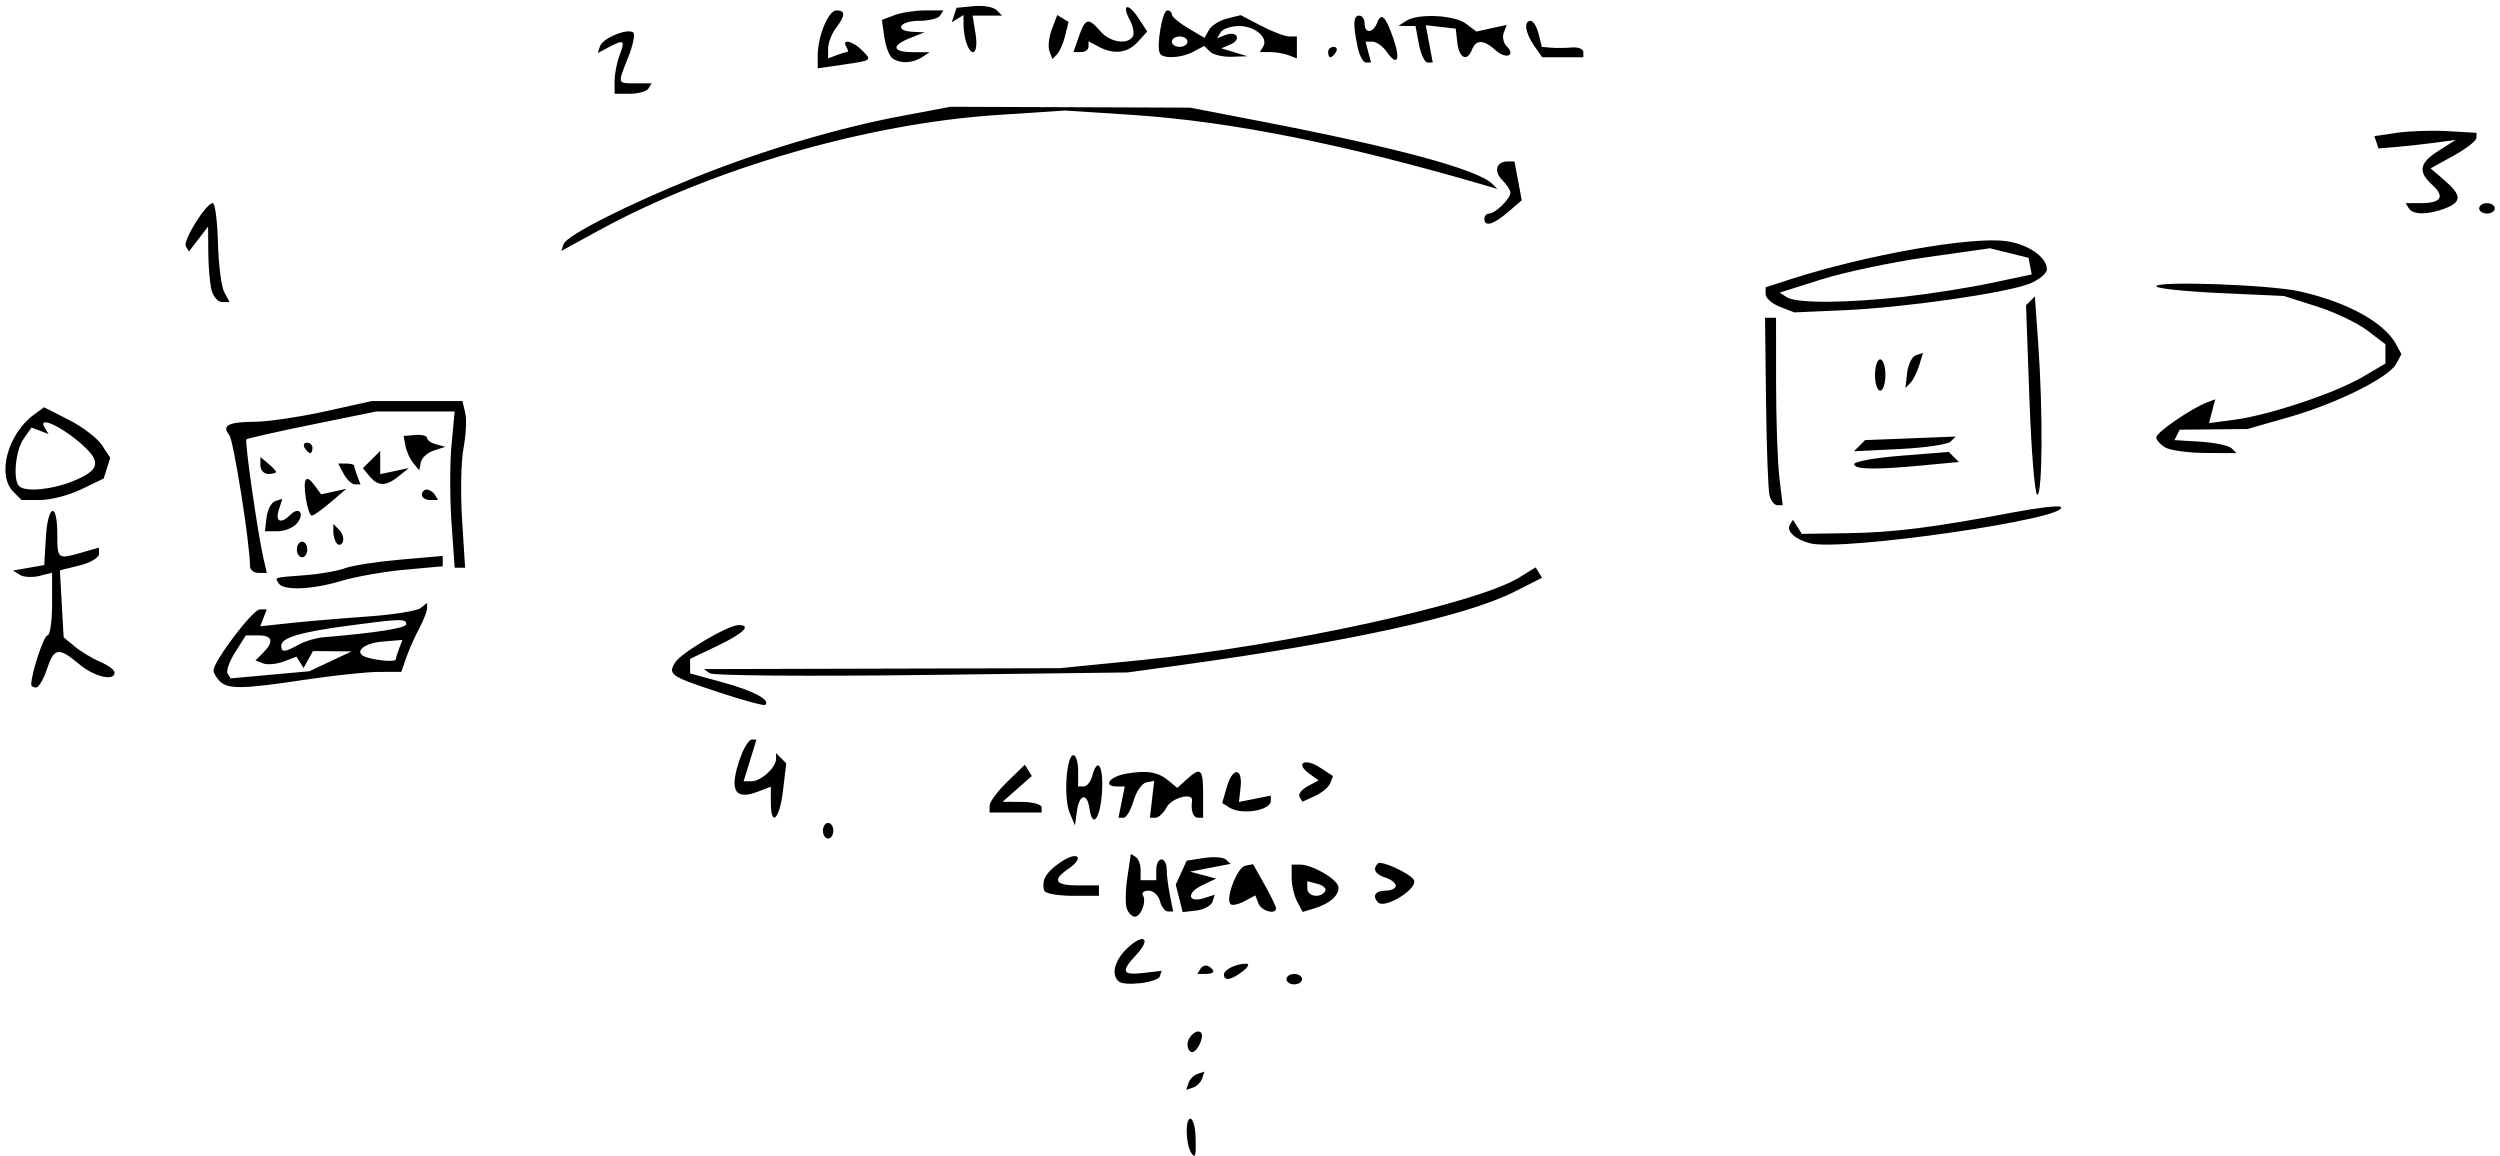 <?xml version="1.0" encoding="UTF-8" standalone="no"?>
<svg
   xmlns:dc="http://purl.org/dc/elements/1.1/"
   xmlns:cc="http://creativecommons.org/ns#"
   xmlns:rdf="http://www.w3.org/1999/02/22-rdf-syntax-ns#"
   xmlns:svg="http://www.w3.org/2000/svg"
   xmlns="http://www.w3.org/2000/svg"
   xmlns:sodipodi="http://sodipodi.sourceforge.net/DTD/sodipodi-0.dtd"
   xmlns:inkscape="http://www.inkscape.org/namespaces/inkscape"
   inkscape:version="1.0 (4035a4f, 2020-05-01)"
   sodipodi:docname="request-and-response.svg"
   viewBox="0 0 640 296"
   height="296"
   width="640"
   id="svg10"
   version="1.1">
  <defs
     id="defs14" />
  <sodipodi:namedview
     inkscape:current-layer="g18"
     inkscape:window-maximized="0"
     inkscape:window-y="23"
     inkscape:window-x="0"
     inkscape:cy="164.97024"
     inkscape:cx="392.51354"
     inkscape:zoom="1.0503053"
     showgrid="false"
     id="namedview12"
     inkscape:window-height="791"
     inkscape:window-width="1155"
     inkscape:pageshadow="2"
     inkscape:pageopacity="0"
     guidetolerance="10"
     gridtolerance="10"
     objecttolerance="10"
     borderopacity="1"
     bordercolor="#666666"
     pagecolor="#ffffff" />
  <g
     id="g18"
     inkscape:label="Image"
     inkscape:groupmode="layer">
    <path
       id="path28"
       d="m 304.879,295 c -1.294,-2.118 -1.484,-8.229 -0.268,-8.605 0.703,-0.217 1.357,1.855 1.452,4.605 0.175,5.037 -0.062,5.836 -1.184,4 z M 304.25,277.25 c 0.321,-0.963 1.371,-2.013 2.333,-2.333 l 1.75,-0.583 -0.583,1.75 c -0.321,0.963 -1.371,2.013 -2.333,2.333 L 303.667,279 Z M 304,267.412 c 0,-2.002 2.394,-4.129 3.453,-3.07 0.93,0.93 -0.911,4.991 -2.263,4.991 -0.655,0 -1.191,-0.865 -1.191,-1.921 z m -17.714,-16.237 c -1.883,-1.883 -0.891,-5.434 2.376,-8.503 4.19,-3.936 6.14,-2.406 2.233,1.753 -4.023,4.282 -3.635,5.287 1.795,4.653 l 4.689,-0.547 -0.459,1.402 c -0.535,1.632 -9.229,2.648 -10.634,1.243 z m 43.048,-0.508 c 0,-0.733 0.9,-1.333 2,-1.333 1.1,0 2,0.6 2,1.333 0,0.733 -0.9,1.333 -2,1.333 -1.1,0 -2,-0.6 -2,-1.333 z m -16,-1.191 c 0,-1.282 3.243,-2.836 5.776,-2.767 0.857,0.023 0.393,0.923 -1.031,2 -2.938,2.222 -4.745,2.514 -4.745,0.767 z m -5.987,-1.498 c 0.461,-0.745 1.396,-1.01 2.079,-0.588 1.849,1.143 1.505,1.943 -0.838,1.943 h -2.079 z m -18.871,-15.328 c -0.426,-1.109 -0.368,-4.721 0.127,-8.026 l 0.901,-6.009 1.248,0.771 c 0.686,0.424 1.248,1.936 1.248,3.359 v 2.588 h 2 2 v -2.667 c 0,-1.467 0.6,-2.667 1.333,-2.667 0.733,0 1.333,1.125 1.333,2.5 0,1.375 0.375,4.375 0.833,6.667 l 0.833,4.167 h -1.345 c -0.739,0 -1.658,-1.2 -2.042,-2.667 C 296.564,229.2 295.258,228 294.046,228 c -1.212,0 -1.866,0.546 -1.454,1.213 0.977,1.58 -0.522,5.454 -2.11,5.454 -0.678,0 -1.581,-0.907 -2.006,-2.016 z m 13.401,-2.665 -0.882,-3.516 1.398,-3.068 1.398,-3.068 4.438,-0.69 c 2.441,-0.38 4.966,-0.197 5.612,0.407 l 1.174,1.097 -5.174,1.001 -5.174,1.001 3.333,0.888 3.333,0.888 -3.625,1.732 c -4.08,1.949 -3.626,4.585 0.561,3.256 l 2.712,-0.861 -0.594,1.807 c -0.327,0.994 -2.177,1.994 -4.111,2.224 l -3.517,0.417 z m 20.285,1.29 -0.79,-2.058 -2.801,1.499 c -1.54,0.824 -3.139,1.161 -3.553,0.747 -1.373,-1.373 1.708,-9.439 3.756,-9.834 l 2.015,-0.388 2.938,5.227 c 1.616,2.875 2.938,5.595 2.938,6.046 0,1.743 -3.757,0.709 -4.504,-1.239 z m 9.919,-0.457 c -0.778,-1.454 -1.415,-4.183 -1.415,-6.064 v -3.421 h 2.066 c 3.322,0 9.934,3.908 9.934,5.871 0,2.175 -2.309,4.156 -6.252,5.363 l -2.919,0.894 z m 7.158,-2.667 c 0.402,-0.65 -0.463,-1.494 -1.921,-1.875 l -2.652,-0.693 v 1.875 c 0,2.06 3.409,2.577 4.573,0.693 z m 13.557,2.868 C 351.192,229.414 352.068,228 354.667,228 c 1.467,0 2.667,-0.56 2.667,-1.243 0,-0.684 -1.2,-1.624 -2.667,-2.09 -2.643,-0.839 -3.36,-2.196 -1.92,-3.636 0.829,-0.829 8.154,2.523 9.195,4.209 1.301,2.105 -7.352,7.573 -9.145,5.78 z m -85.389,-2.899 c -0.412,-0.667 -0.397,-2.131 0.033,-3.253 1.008,-2.626 7.186,-6.695 8.341,-5.494 0.486,0.505 -0.466,1.827 -2.116,2.936 -4.417,2.97 -3.674,4.358 2.333,4.358 h 5.333 V 228 v 1.333 h -6.588 c -3.623,0 -6.925,-0.546 -7.338,-1.213 z m -56.741,-15.454 c 0,-1.1 0.6,-2 1.333,-2 0.733,0 1.333,0.9 1.333,2 0,1.1 -0.6,2 -1.333,2 -0.733,0 -1.333,-0.9 -1.333,-2 z M 273.807,208 c -1.558,-3.779 -0.816,-14.667 1,-14.667 0.656,0 1.193,1.8 1.193,4 v 4 h 1.458 c 0.802,0 1.772,-1.2 2.156,-2.667 1.338,-5.115 2.897,-2.616 2.504,4.011 -0.409,6.882 -2.455,9.637 -3.21,4.322 -0.593,-4.175 -2.628,-3.755 -3.228,0.667 l -0.498,3.667 z m -76.474,-2.634 v -3.967 l -3.445,1.31 c -5.958,2.265 -7.316,-0.57 -4.287,-8.948 0.881,-2.435 2.151,-4.428 2.822,-4.428 h 1.221 l -0.909,3 c -0.5,1.65 -1.24,4.05 -1.644,5.333 L 190.356,200 h 2.06 c 2.399,0 6.251,-3.51 6.251,-5.695 V 192.8 l 1.305,1.305 1.305,1.305 -0.824,6.961 c -0.881,7.443 -3.12,9.591 -3.12,2.994 z m 89.8,-0.033 0.8,-4 h -1.967 c -3.773,0 -1.933,-2.552 2.367,-3.281 5.381,-0.913 8.116,-0.446 10.891,1.857 l 2.16,1.792 2.413,-2.184 C 307.417,196.241 308,196.771 308,203.333 v 6 h -1.333 c -1.227,0 -1.877,-1.889 -1.491,-4.333 0.352,-2.229 -5.182,-0.812 -6.509,1.667 -0.785,1.467 -2.072,2.667 -2.859,2.667 h -1.432 l 0.55,-4.714 0.55,-4.714 -2.024,0.39 c -1.113,0.214 -2.582,2.336 -3.264,4.714 -0.682,2.378 -1.828,4.324 -2.547,4.324 h -1.307 z m -33.8,0.928 c 0,-0.956 2.032,-3.708 4.516,-6.116 l 4.516,-4.377 0.894,1.447 0.894,1.447 -3.744,3.294 -3.744,3.294 5,0.042 c 2.75,0.023 5,0.642 5,1.375 V 208 H 260 253.333 Z m 61.441,0.5 -1.893,-1.198 1.226,-4.215 c 1.474,-5.068 4.063,-4.844 3.476,0.302 l -0.416,3.65 4.083,-0.817 4.083,-0.817 v 1.344 c 0,2.473 -7.463,3.71 -10.559,1.75 z m 17.903,-2.745 c -0.413,-0.669 0.515,-1.894 2.062,-2.722 l 2.814,-1.506 -2.441,-1.785 c -3.637,-2.66 -1.065,-4.049 2.803,-1.514 l 3.332,2.183 -0.697,1.817 c -0.383,0.999 -2.143,2.475 -3.91,3.28 l -3.212,1.464 z M 184.284,177.316 c -12.68,-4.173 -13.358,-4.63 -11.457,-7.713 1.514,-2.455 13.452,-9.521 16.173,-9.572 3.552,-0.066 1.36,2.11 -5.338,5.302 l -6.995,3.333 v 1.864 1.864 l 8.441,2.311 c 7.749,2.121 12.239,4.511 10.803,5.749 -0.318,0.274 -5.55,-1.138 -11.627,-3.138 z M 8,175.257 c 0,-2.877 3.208,-12.59 4.158,-12.59 0.646,0 1.175,-3.611 1.175,-8.025 v -8.025 l -3.258,0.818 c -1.792,0.45 -4.042,0.324 -5,-0.28 l -1.742,-1.097 4,-0.702 4,-0.702 0.403,-6.993 c 0.492,-8.532 2.93,-9.358 2.93,-0.993 0,6.542 0.036,6.568 6.342,4.76 l 4.325,-1.24 v 1.672 c 0,0.919 -2.25,2.229 -5,2.911 l -5,1.239 0.48,8.568 0.48,8.568 2.853,2.366 c 1.569,1.301 4.503,3.067 6.52,3.923 2.017,0.857 3.667,2.085 3.667,2.729 0,2.336 -5.22,1.095 -9.09,-2.162 C 15.006,165.593 13.832,165.783 12,171.333 11.153,173.9 9.906,176 9.23,176 8.553,176 8,175.666 8,175.257 Z M 56.267,174.4 c -0.88,-0.88 -1.6,-2.131 -1.6,-2.781 0,-2.326 10.037,-15.588 11.809,-15.603 L 68.285,156 l -0.832,2.167 -0.832,2.167 7.689,-0.829 C 78.54,159.049 87.4,158.297 94,157.834 c 6.6,-0.463 12.75,-1.438 13.667,-2.168 l 1.667,-1.326 v 1.389 c 0,0.764 -0.912,3.087 -2.027,5.163 -1.115,2.076 -2.6,5.425 -3.3,7.441 L 102.733,172 l -5.7,0.008 c -3.135,0.004 -11.647,0.904 -18.917,2 -15.991,2.41 -19.764,2.478 -21.85,0.392 z M 84.59,169.303 90,166.764 l -4.934,-0.049 -4.934,-0.049 -1.215,2.171 -1.215,2.171 -0.898,-1.454 -0.898,-1.454 -3.275,1.245 c -1.801,0.685 -4.164,0.904 -5.252,0.486 l -1.977,-0.759 1.966,-1.966 c 2.857,-2.857 2.415,-4.442 -1.237,-4.442 h -3.202 l -2.707,4.275 c -1.489,2.351 -2.366,4.826 -1.949,5.501 l 0.758,1.226 10.074,-0.913 10.074,-0.913 z m 16.743,-0.527 c 0,-0.307 0.38,-1.548 0.844,-2.758 l 0.844,-2.2 -5.075,0.424 c -5.377,0.45 -7.736,3.108 -3.688,4.158 3.288,0.852 7.074,1.053 7.074,0.376 z m -24.912,-3.728 c 1.602,-0.891 4.412,-1.744 6.246,-1.896 C 96.045,162.041 104,160.798 104,159.817 c 0,-1.485 -1.317,-1.453 -14.788,0.351 C 76.761,161.836 72,163.255 72,165.3 c 0,1.772 0.868,1.723 4.421,-0.253 z m 105.336,7.326 -1.576,-1.086 45.576,-0.117 45.576,-0.117 21.333,-2.125 c 36.155,-3.602 85.404,-14.379 96.2,-21.052 l 4.255,-2.63 0.822,1.329 0.822,1.329 -6.936,3.515 c -12.478,6.323 -41.907,12.817 -85.163,18.793 l -14,1.934 L 236,172.803 c -28.967,0.361 -53.376,0.168 -54.243,-0.429 z M 71.333,149.333 c -0.994,-1.608 -1.513,-1.45 6.845,-2.09 3.764,-0.288 8.324,-1.087 10.133,-1.775 1.809,-0.688 8.179,-1.677 14.155,-2.198 l 10.867,-0.948 v 1.322 1.322 l -9.667,0.878 c -5.317,0.483 -12.612,1.766 -16.212,2.851 -7.553,2.276 -14.929,2.568 -16.121,0.639 z M 64,144.915 c 0,-5.678 -4.203,-32.219 -5.314,-33.558 -2.01,-2.422 -0.211,-3.354 6.536,-3.386 3.361,-0.016 11.481,-1.216 18.044,-2.667 l 11.932,-2.638 h 11.59 11.59 l 0.723,3 c 0.397,1.65 0.202,5.7 -0.435,9 -0.637,3.3 -0.806,11.55 -0.377,18.333 l 0.78,12.333 h -1.336 -1.336 l -0.806,-11.423 c -0.443,-6.283 -0.446,-15.283 -0.005,-20 l 0.801,-8.577 H 106.376 96.367 l -16.416,3.343 c -9.029,1.839 -16.621,3.549 -16.873,3.801 -0.484,0.484 2.933,24.292 4.381,30.523 l 0.852,3.667 H 66.155 C 64.97,146.667 64,145.879 64,144.915 Z m 12,-4.249 c 0,-1.1 0.6,-2 1.333,-2 0.733,0 1.333,0.9 1.333,2 0,1.1 -0.6,2 -1.333,2 -0.733,0 -1.333,-0.9 -1.333,-2 z m 10.306,-1.472 c -0.535,-0.535 -0.972,-1.892 -0.972,-3.017 v -2.044 l 1.483,1.483 c 0.816,0.816 1.253,2.173 0.972,3.017 -0.281,0.843 -0.949,1.096 -1.483,0.561 z m 377.028,-0.114 c -3.753,-0.987 -6.117,-3.147 -5.152,-4.708 L 459,133.049 l 1.127,1.809 1.127,1.809 11.799,-0.172 c 11.755,-0.172 21.656,-1.421 42.679,-5.387 6.086,-1.148 11.401,-1.752 11.81,-1.343 2.91,2.91 -56.041,11.464 -64.209,9.316 z M 68.245,132.436 c 0.232,-1.96 1.235,-3.831 2.228,-4.158 l 1.807,-0.594 -0.896,2.824 c -0.983,3.098 0.518,3.723 2.994,1.247 2.224,-2.224 3.694,-0.252 1.649,2.212 C 75.099,135.086 72.874,136 71.082,136 h -3.259 z m 10.065,-4.769 c -0.797,-5.236 5.33e-4,-6.449 2.233,-3.395 l 1.658,2.267 3.233,-0.7 3.233,-0.7 -4,3.424 c -2.2,1.883 -4.382,3.427 -4.849,3.43 -0.467,0.004 -1.146,-1.943 -1.509,-4.327 z m 374.692,-0.793 c -0.354,-1.353 -0.757,-12.153 -0.897,-24 l -0.254,-21.54 h 1.408 1.408 l 0.012,17 c 0.007,9.35 0.39,20.15 0.852,24 l 0.841,7 h -1.364 c -0.75,0 -1.653,-1.107 -2.007,-2.46 z M 3.429,125.905 c -4.3,-4.3 -1.473,-14.832 5.314,-19.795 l 2.528,-1.849 6.341,3.213 c 3.487,1.767 7.301,4.679 8.475,6.471 l 2.135,3.258 -0.839,2.643 -0.839,2.643 -5.693,2.756 C 17.72,126.76 12.99,128 10.341,128 H 5.524 Z m 15.108,-2.675 c 6.743,-2.698 7.454,-4.79 3.029,-8.914 -5.332,-4.969 -12.235,-8.222 -10.093,-4.756 l 0.964,1.56 -2.182,-0.837 -2.182,-0.837 -2.036,2.907 c -2.063,2.946 -2.777,10.463 -1.148,12.092 1.553,1.553 8.211,0.961 13.648,-1.215 z M 108,126.667 c 0,-0.733 0.565,-1.333 1.255,-1.333 0.69,0 1.625,0.6 2.079,1.333 L 112.157,128 h -2.079 C 108.935,128 108,127.4 108,126.667 Z m 411.542,-24.265 -0.879,-24.265 1.131,-1.131 1.131,-1.131 0.871,12.267 c 1.223,17.23 1.084,38.524 -0.252,38.524 -0.618,0 -1.518,-10.919 -2.002,-24.265 z M 88,121.333 86.573,118.667 h 2.047 c 1.126,0 2.047,0.251 2.047,0.558 0,0.307 0.364,1.507 0.809,2.667 L 92.285,124 H 90.856 C 90.07,124 88.785,122.8 88,121.333 Z m 6.611,0.6 -1.715,-2.067 2.219,-2.219 2.219,-2.219 v 2.978 2.978 L 101,120.601 l 3.667,-0.783 -2.588,2.091 c -3.266,2.638 -5.292,2.645 -7.467,0.024 z m -27.944,-2.763 v -2.163 l 2,1.66 c 1.1,0.913 2,1.886 2,2.163 0,0.277 -0.9,0.503 -2,0.503 -1.1,0 -2,-0.973 -2,-2.163 z m 39.127,-0.629 c -0.847,-1.031 -1.747,-3.013 -2,-4.406 l -0.46,-2.531 3,-0.246 c 1.65,-0.135 3,0.21 3,0.767 0,0.557 1.05,1.293 2.333,1.636 l 2.333,0.623 -2.929,0.945 c -1.611,0.52 -3.111,1.877 -3.333,3.016 l -0.405,2.071 z m 368.873,0.267 c 0,-0.655 5.452,-1.623 12.116,-2.151 l 12.116,-0.959 1.285,1.285 1.285,1.285 -9.068,0.856 c -12.496,1.18 -17.734,1.087 -17.734,-0.317 z M 78,114.667 c -0.453,-0.733 -0.189,-1.333 0.588,-1.333 0.777,0 1.412,0.6 1.412,1.333 C 80,115.4 79.735,116 79.412,116 79.089,116 78.453,115.4 78,114.667 Z m 398.037,-0.571 1.429,-1.429 11.601,-0.456 11.601,-0.456 -1.333,1.311 c -0.733,0.721 -6.596,1.569 -13.029,1.885 l -11.696,0.574 z m 78.296,0.464 C 553.05,113.812 552,112.638 552,111.95 c 0,-1.238 8.906,-7.358 12.982,-8.923 l 2.113,-0.811 -0.798,3.052 -0.798,3.052 6.534,-0.867 c 8.89,-1.179 25.696,-6.793 32.798,-10.955 l 5.835,-3.42 v -2.472 -2.472 l -4.626,-3.528 c -2.544,-1.941 -8.394,-4.722 -13,-6.181 l -8.374,-2.653 -16.333,-0.748 C 559.35,74.615 552,73.839 552,73.302 c 0,-1.443 28.923,-0.43 36.667,1.285 12.18,2.697 21.745,7.955 24.777,13.621 l 1.316,2.46 -1.307,2.442 C 611.552,96.662 598.283,103.27 586,106.78 l -10.667,3.048 -8.667,0.086 L 558,110 l -0.667,1.333 -0.667,1.333 6.667,0.413 c 3.667,0.227 7.237,0.977 7.933,1.667 L 572.533,116 564.6,115.959 c -4.363,-0.022 -8.983,-0.652 -10.267,-1.4 z M 480,96 c 0,-2.2 0.6,-4 1.333,-4 0.733,0 1.333,1.8 1.333,4 0,2.2 -0.6,4 -1.333,4 C 480.6,100 480,98.2 480,96 Z m 8.231,-0.564 c 0.24,-2.143 1.249,-4.164 2.243,-4.491 l 1.807,-0.594 -0.956,3.158 C 490.797,95.246 489.788,97.267 489.081,98 l -1.286,1.333 z M 455.667,78.542 C 453.65,77.755 452,76.309 452,75.329 v -1.782 l 6.333,-2.047 c 19.208,-6.21 46.169,-10.987 55.183,-9.778 5.644,0.757 10.484,4.09 10.484,7.219 0,1.024 -1.95,2.662 -4.333,3.641 -5.843,2.399 -32.075,6.164 -47.667,6.841 l -12.667,0.55 z m 31.667,-2.56 c 6.6,-0.731 16.676,-2.319 22.392,-3.528 L 520.116,70.256 519.711,68.128 519.305,66 l -4.93,-1.221 -4.93,-1.221 -16.221,2.295 c -8.921,1.262 -21.041,3.818 -26.933,5.679 l -10.712,3.384 1.877,1.188 c 2.484,1.572 15.046,1.521 29.877,-0.122 z M 54.174,74.333 c -0.442,-1.65 -0.826,-6 -0.852,-9.667 L 53.274,58 50.828,61.181 48.382,64.363 47.583,63.071 C 46.72,61.675 52.749,52 54.481,52 c 0.578,0 1.17,4.563 1.314,10.141 0.144,5.577 0.87,11.277 1.614,12.667 l 1.352,2.526 h -1.891 c -1.04,0 -2.253,-1.35 -2.695,-3 z M 144.283,62.483 C 145.015,60.288 160.551,52.41 178,45.386 194.897,38.584 214.448,32.767 230.667,29.716 l 12.667,-2.383 30.667,0.114 30.667,0.114 18,3.472 C 357.454,37.745 378.258,43.36 382,47.049 l 1.333,1.314 -2.667,-0.782 C 344.133,36.873 315.09,31.066 289.784,29.412 l -17.117,-1.119 -17.565,1.16 c -33.068,2.184 -72.695,13.662 -101.585,29.425 l -9.817,5.356 z M 380,56 c 0,-0.733 0.557,-1.333 1.238,-1.333 1.556,0 5.429,-3.805 5.429,-5.333 0,-0.629 -0.938,-2.081 -2.085,-3.228 -2.245,-2.245 -1.53,-4.772 1.349,-4.772 h 1.773 l 0.932,4.968 0.932,4.968 -3.525,3.032 C 382.286,57.533 380,58.176 380,56 Z M 616.667,53.333 615.843,52 h 4 c 5.125,0 6.124,-1.68 2.793,-4.695 -3.721,-3.368 -3.288,-5.598 1.698,-8.752 l 4.333,-2.741 -5.333,0.723 c -2.933,0.397 -7.383,0.89 -9.888,1.094 L 608.891,38 l -0.525,-1.573 -0.525,-1.573 5.747,-0.852 c 3.161,-0.468 9.047,-0.661 13.08,-0.427 L 634,34 l -0.047,1.333 c -0.026,0.733 -2.672,2.781 -5.881,4.551 l -5.834,3.218 3.547,3.051 c 4.444,3.822 4.474,5.56 0.127,7.212 -4.397,1.672 -8.201,1.658 -9.247,-0.033 z m 18,0 c 0,-0.733 0.9,-1.333 2,-1.333 1.1,0 2,0.6 2,1.333 0,0.733 -0.9,1.333 -2,1.333 -1.1,0 -2,-0.6 -2,-1.333 z M 157.333,20.753 c 0,-1.786 0.585,-4.786 1.3,-6.667 1.451,-3.816 1.075,-4.072 -2.876,-1.957 l -2.733,1.463 0.597,-1.796 c 0.688,-2.072 7.24,-4.712 8.52,-3.433 0.473,0.473 -0.115,3.297 -1.307,6.275 -2.782,6.953 -2.856,6.695 1.912,6.695 h 4.079 L 166,22.667 C 165.547,23.4 163.411,24 161.255,24 h -3.921 z m 52,-6.473 c 0,-5.008 2.729,-11.614 4.797,-11.614 2.361,0 2.312,1.303 -0.173,4.588 C 212.881,8.678 212,10.993 212,12.397 v 2.554 l 2.109,-0.809 c 1.16,-0.445 2.395,-0.809 2.745,-0.809 0.35,0 0.265,-0.6 -0.188,-1.333 -1.325,-2.143 1.61,-1.533 3.968,0.825 2.675,2.675 2.728,2.635 -4.968,3.752 l -6.333,0.919 z m 19.184,0.699 c -0.815,-0.539 -1.769,-2.981 -2.119,-5.427 l -0.637,-4.448 3.206,-1.219 c 1.763,-0.67 5.302,-1.219 7.865,-1.219 h 4.659 L 240.667,4 c -0.453,0.733 -2.889,1.333 -5.412,1.333 -5.007,0 -6.464,2.578 -1.588,2.809 l 3,0.142 L 233,9.733 c -4.933,1.949 -4.63,3.596 0.667,3.621 l 4.333,0.02 -2,1.293 c -2.38,1.538 -5.435,1.666 -7.482,0.313 z M 347.5,11.833 C 346.331,5.99 346.458,4 348,4 c 0.733,0 1.333,0.9 1.333,2 0,2.679 2.17,2.55 3.222,-0.191 1.062,-2.767 2.185,-1.648 4.185,4.167 1.851,5.385 0.961,7.142 -1.696,3.348 -1.024,-1.462 -2.672,-2.658 -3.661,-2.658 h -1.8 l 0.697,2.667 L 350.978,16 h -1.322 c -0.727,0 -1.697,-1.875 -2.156,-4.167 z m 15.745,-0.5 -0.875,-4.667 -2.185,-0.02 L 358,6.626 360,5.333 c 3.032,-1.959 12.327,-1.505 15.307,0.747 l 2.641,1.996 3.893,-0.855 3.893,-0.855 -0.763,1.987 c -0.419,1.093 -0.1,2.651 0.711,3.461 2.451,2.451 -0.147,3.447 -2.779,1.065 -3.036,-2.747 -5.053,-2.819 -6.052,-0.214 -1.236,3.22 -3.306,2.304 -3.763,-1.667 l -0.422,-3.667 -3.835,-0.438 -3.835,-0.438 0.895,4.771 L 366.788,16 h -1.333 c -0.733,0 -1.727,-2.1 -2.209,-4.667 z m -94.589,1.786 c -0.421,-1.096 -0.141,-3.633 0.62,-5.637 l 1.385,-3.643 1.444,0.892 1.444,0.892 -0.869,3.521 c -0.478,1.937 -1.407,4.072 -2.064,4.744 l -1.195,1.223 z m 28.275,0.547 c -0.959,-1.713 0.63,-11 1.881,-11 0.653,0 1.187,0.471 1.187,1.046 0,0.575 1.881,2.157 4.179,3.514 l 4.179,2.469 1.137,-2.032 c 0.626,-1.118 2.709,-2.427 4.629,-2.909 l 3.492,-0.876 5.233,2.728 c 2.878,1.5 6.114,2.728 7.192,2.728 H 332 v 2.809 2.809 l -2.109,-0.809 c -1.16,-0.445 -3.295,-0.809 -4.745,-0.809 h -2.636 l 0.86,-1.392 c 1.404,-2.272 -2.08,-5.275 -6.121,-5.275 -2.067,0 -4.192,0.702 -4.722,1.56 l -0.964,1.56 2.176,-0.835 c 2.968,-1.139 4.169,1.185 1.254,2.426 l -2.326,0.99 3.333,1.017 3.333,1.017 -4.067,0.133 c -2.237,0.073 -4.722,-0.523 -5.524,-1.324 l -1.457,-1.457 -2.722,1.457 c -3.131,1.676 -7.812,1.923 -8.633,0.457 z m 7.069,-3 c 0,-0.733 -0.9,-1.333 -2,-1.333 -1.1,0 -2,0.6 -2,1.333 C 300,11.4 300.9,12 302,12 c 1.1,0 2,-0.6 2,-1.333 z m 36,2.667 C 340,12.6 340.635,12 341.412,12 c 0.777,0 1.041,0.6 0.588,1.333 -0.453,0.733 -1.089,1.333 -1.412,1.333 -0.323,0 -0.588,-0.6 -0.588,-1.333 z m 52.742,-1.63 c -2.295,-3.276 -2.726,-6.37 -0.887,-6.37 0.654,0 1.565,1.5 2.025,3.333 L 394.717,12 l 2.308,0.207 c 1.269,0.114 3.658,0.091 5.308,-0.05 1.65,-0.142 3,0.365 3,1.126 v 1.384 h -5.258 -5.258 z M 247.476,11.224 c -0.445,-1.16 -0.809,-3.295 -0.809,-4.745 v -2.636 l -1.506,0.931 -1.506,0.931 0.609,-1.852 L 244.872,2 l 4.4,-0.43 c 2.42,-0.237 5.044,0.213 5.831,1 L 256.533,4 h -3.774 -3.774 l 0.757,4.667 c 0.765,4.715 -0.772,6.45 -2.266,2.558 z m 28.724,-1.891 C 277.842,4.622 278.634,4.43 281.691,8 c 2.411,2.816 6.934,3.558 8.292,1.361 0.444,-0.718 0.131,-2.57 -0.696,-4.114 -2.229,-4.166 -0.529,-4.698 2.116,-0.662 l 2.282,3.483 -2.382,2.633 c -2.637,2.914 -6.137,3.35 -10.057,1.252 l -2.579,-1.38 v 1.38 c 0,0.759 -0.869,1.38 -1.931,1.38 h -1.931 z"
       style="fill:#000000;stroke-width:1.333" />
  </g>
</svg>
